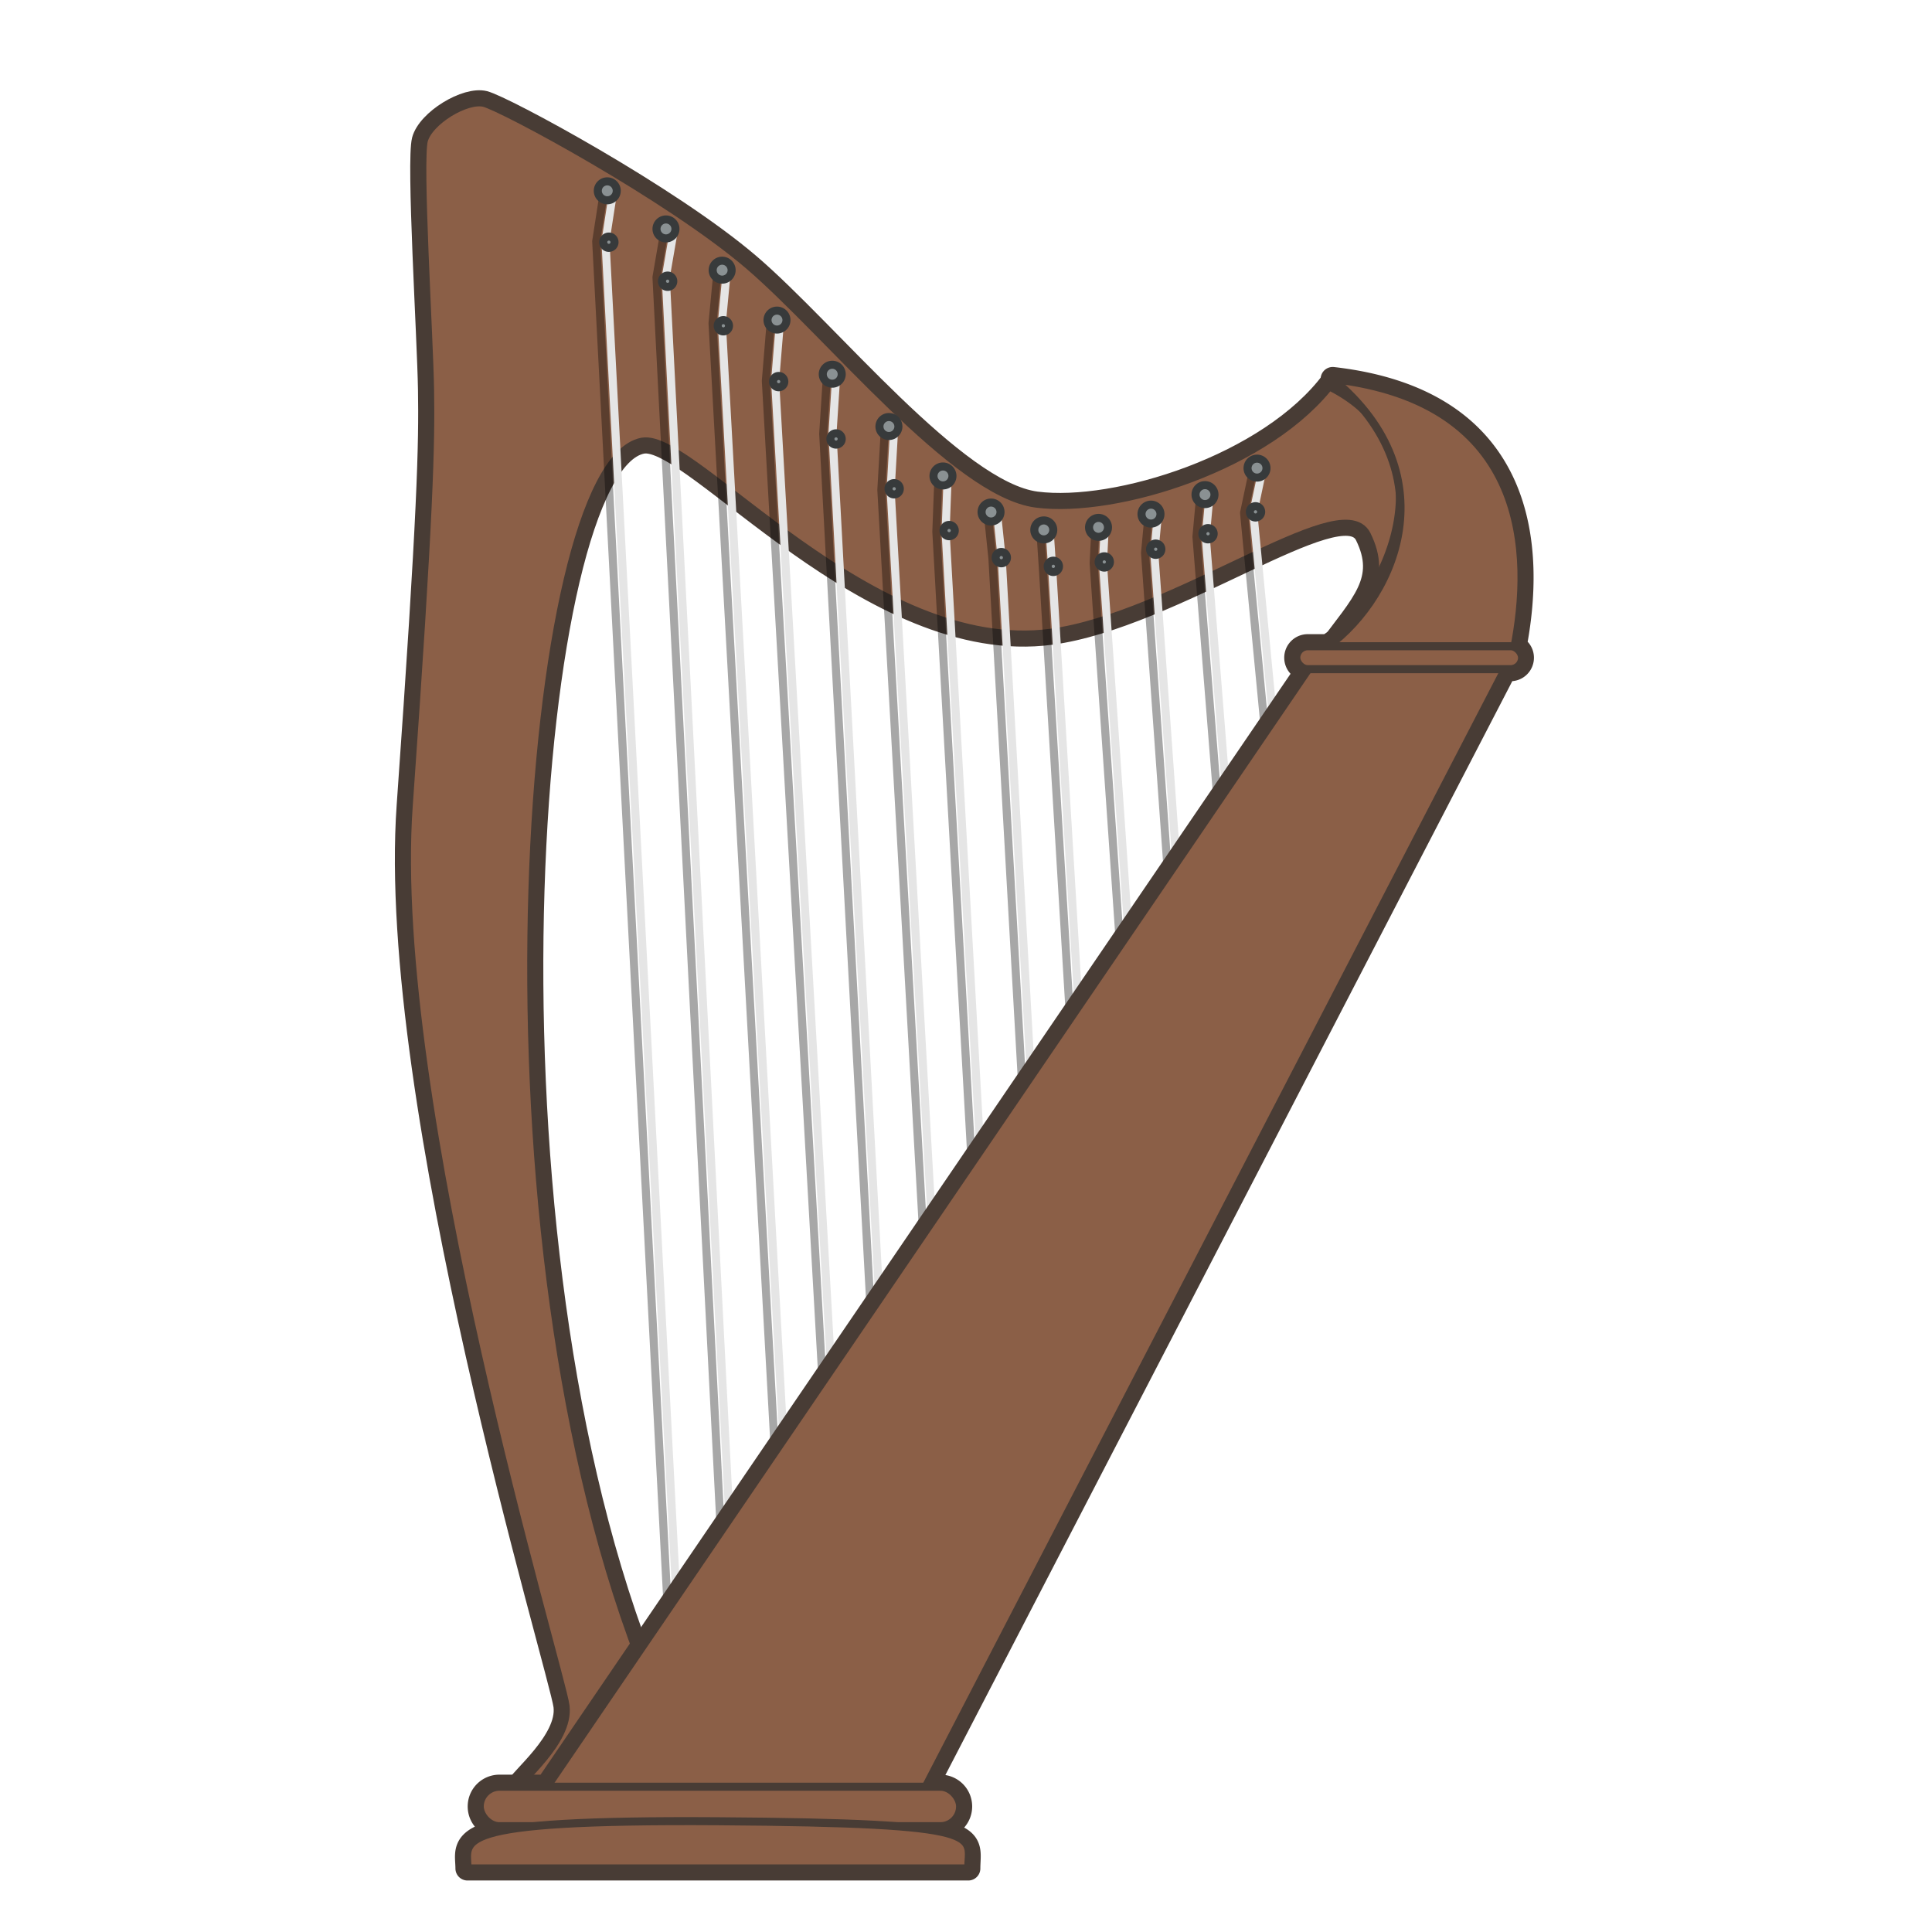 <svg xmlns:dc="http://purl.org/dc/elements/1.1/" xmlns:cc="http://creativecommons.org/ns#" xmlns:rdf="http://www.w3.org/1999/02/22-rdf-syntax-ns#" xmlns="http://www.w3.org/2000/svg" width="120" height="120" viewBox="0 0 120 120" version="1.1" id="svg1379"><g id="layer1"><path style="opacity:1;fill:#8b5f47;fill-opacity:1;stroke:#483c35;stroke-width:1;stroke-linecap:round;stroke-linejoin:round;stroke-miterlimit:4;stroke-dasharray:none;stroke-opacity:1" d="M82.324 40.247c2.138-2.885 3.66-4.257 2.346-6.92-1.315-2.662-11.793 5.207-19.365 6.222C54.015 41.06 42.882 27.1 39.913 27.683c-6.875 1.35-10.723 47.174.056 75.24 2.468 6.427-5.071 8.943-6.007 9.036-.935.094-2.29-.389-2.06-.994.231-.605 3.224-2.941 2.975-4.982-.25-2.04-11.053-37.526-9.74-55.951 1.31-18.426 1.377-22.506 1.325-25.794-.051-3.287-.736-14.24-.379-15.574.357-1.334 2.815-2.824 4.043-2.518 1.228.306 11.563 5.884 16.544 10.15 4.98 4.266 12.804 14.097 17.716 14.735 4.911.638 14.375-2.302 18.223-7.511 6.636 3.56 8.687 11.893-.285 16.727z" id="path912"/><path id="path2009-0" style="fill:none;fill-opacity:1;stroke:#000;stroke-width:.5;stroke-linecap:round;stroke-linejoin:round;stroke-miterlimit:4;stroke-dasharray:none;stroke-opacity:.347" d="m37.502 11.947-.471 3.043 4.47 85.47m-.226-86.15-.5 2.909 4.008 78.152m-.219-78.53-.307 3.233 3.858 69.89m-.24-70.036-.307 3.728 3.545 62.567m.258-63.01-.24 3.728 2.949 54.516m.882-54.867-.22 3.842L57.355 76.9m20.512-47.87-.596 2.825 1.35 14.065M58.283 29.687l-.125 3.34 2.197 39.266M74.548 30.77l-.234 2.568 1.3 16.316m-14.27-17.838.298 2.874 1.866 33.072m7.837-35.824-.224 2.406 1.392 19.53M68.041 32.75l-.112 2.24 1.625 23.574m-3.107 4.485L64.775 35.3l-.164-2.455"/><path id="path2009" style="fill:none;fill-opacity:1;stroke:#e5e5e5;stroke-width:.5;stroke-linecap:round;stroke-linejoin:round;stroke-miterlimit:4;stroke-dasharray:none;stroke-opacity:1" d="m38.078 11.947-.47 3.043 4.47 85.47m-.226-86.15-.5 2.909 4.007 78.152m-.218-78.53-.307 3.233 3.857 69.89m-.24-70.036-.306 3.728 3.544 62.567m.258-63.01-.24 3.728 2.95 54.516m.882-54.867-.22 3.842L57.931 76.9m20.511-47.87-.595 2.825 1.35 14.065M58.858 29.687l-.125 3.34 2.198 39.266M75.125 30.77l-.234 2.568 1.3 16.316M61.92 31.816l.299 2.874 1.865 33.072m7.838-35.824-.225 2.406 1.393 19.53M68.617 32.75l-.111 2.24 1.625 23.574m-3.108 4.485L65.352 35.3l-.165-2.455"/><path id="path908-2" style="fill:#af8c79;fill-opacity:1;stroke:#483c35;stroke-width:1.5;stroke-linecap:round;stroke-linejoin:round;stroke-miterlimit:4;stroke-dasharray:none;stroke-opacity:1" d="M82.777 23.543c8.067 4.02 4.174 13.907-.314 16.596h-1.236a.71.71 0 0 0-.711.713c0 .394.316.71.71.71h.036l-47.29 69.415h-2.949c-.679 0-1.224.547-1.224 1.226 0 .68.545 1.225 1.224 1.225h2.174c-4.792.474-4.16 1.444-4.16 2.623h31.104c0-1.436.639-2.23-4.727-2.623h2.992c.68 0 1.227-.546 1.227-1.225 0-.68-.547-1.226-1.227-1.226h-.908l35.975-69.415h.353a.709.709 0 0 0 .237-1.374c1.152-5.91.864-15.258-11.286-16.645z"/><path style="opacity:1;fill:#8b5f47;fill-opacity:1;stroke:#483c35;stroke-width:.5;stroke-linecap:round;stroke-linejoin:round;stroke-miterlimit:4;stroke-dasharray:none;stroke-opacity:1" d="M82.03 40.456c4.503-2.963 8.095-10.837.747-16.913 12.245 1.398 12.445 10.888 11.26 16.788-5.746.23-12.007.125-12.007.125z" id="path908"/><path id="path918" style="fill:#8a9193;fill-opacity:1;stroke:#373a3b;stroke-width:.5;stroke-linecap:round;stroke-linejoin:round;stroke-miterlimit:4;stroke-dasharray:none;stroke-opacity:1" d="M37.719 11.264a.588.588 0 1 0 0 1.176.588.588 0 0 0 0-1.176zm3.646 2.367a.588.588 0 1 0 0 1.176.588.588 0 0 0 0-1.176zm-3.55 1.062a.35.35 0 1 0 .006.702.35.35 0 0 0-.007-.702zm7.039 1.5a.588.588 0 1 0 0 1.176.588.588 0 0 0 0-1.176zm-3.39.924a.35.35 0 1 0 .007.702.35.35 0 0 0-.006-.702zm6.786 2.176a.588.588 0 1 0 .043 1.175.588.588 0 0 0-.043-1.175zm-3.324.59a.35.35 0 1 0 .006.701.35.35 0 0 0-.006-.701zm6.756 2.773a.588.588 0 1 0 .043 1.175.588.588 0 0 0-.043-1.175zm-3.32.696a.35.35 0 1 0 .006.701.35.35 0 0 0-.007-.701zm6.831 2.552a.588.588 0 1 0 .04 1.176.588.588 0 0 0-.04-1.176zm-3.267 1.01a.35.35 0 1 0 .006.702.35.35 0 0 0-.006-.702zm26.138 1.574a.588.588 0 1 0 .044 1.175.588.588 0 0 0-.044-1.175zm-19.494.487a.588.588 0 1 0 0 1.176.588.588 0 0 0 0-1.176zm-3.035 1.033a.35.35 0 1 0 .006.701.35.35 0 0 0-.006-.701zm19.31.125a.588.588 0 1 0 0 1.176.588.588 0 0 0 0-1.176zm-13.3 1.082a.588.588 0 1 0 .043 1.175.588.588 0 0 0-.043-1.175zm9.94.129a.588.588 0 1 0 .039 1.175.588.588 0 0 0-.04-1.175zm6.494.097a.35.35 0 1 0 .006.702.35.35 0 0 0-.006-.702zm-9.758.727a.588.588 0 1 0 .043 1.175.588.588 0 0 0-.043-1.175zm-3.409.158a.588.588 0 1 0 .04 1.176.588.588 0 0 0-.04-1.176zm-5.863.278a.35.35 0 1 0 .007.701.35.35 0 0 0-.007-.701zm16.08.197a.35.35 0 1 0 .007.701.35.35 0 0 0-.007-.701zm-3.248.96a.35.35 0 1 0 .006.702.35.35 0 0 0-.006-.701zm-9.592.524a.35.35 0 1 0 .007.702.35.35 0 0 0-.007-.702zm6.397.268a.35.35 0 1 0 .006.701.35.35 0 0 0-.006-.701zm-3.164.273a.35.35 0 1 0 .006.702.35.35 0 0 0-.006-.702z"/><path style="opacity:1;fill:#8b5f47;stroke:#483c35;stroke-width:.5;stroke-linecap:round;stroke-linejoin:round;stroke-miterlimit:4;stroke-dasharray:none;stroke-opacity:1;fill-opacity:1" d="M33.353 111.887 81.565 41.12l12.17-.06-36.62 70.658z" id="path904"/><rect style="opacity:1;fill:#8b5f47;stroke:#483c35;stroke-width:.5;stroke-linecap:round;stroke-linejoin:round;stroke-miterlimit:4;stroke-dasharray:none;stroke-opacity:1;fill-opacity:1" id="rect906" width="14.023" height="1.424" x="80.515" y="40.139" ry="0.712"/><rect style="opacity:1;fill:#8b5f47;stroke:#483c35;stroke-width:.5;stroke-linecap:round;stroke-linejoin:round;stroke-miterlimit:4;stroke-dasharray:none;stroke-opacity:1;fill-opacity:1" id="rect914" width="29.835" height="2.453" x="29.798" y="110.976" ry="1.226"/><path style="opacity:1;fill:#8b5f47;stroke:#483c35;stroke-width:.5;stroke-linecap:round;stroke-linejoin:round;stroke-miterlimit:4;stroke-dasharray:none;stroke-opacity:1;fill-opacity:1" d="M29.037 116.05H60.14c0-2.055 1.6-2.815-15.516-2.929-17.03-.113-15.587 1.182-15.587 2.93z" id="path916"/></g></svg>